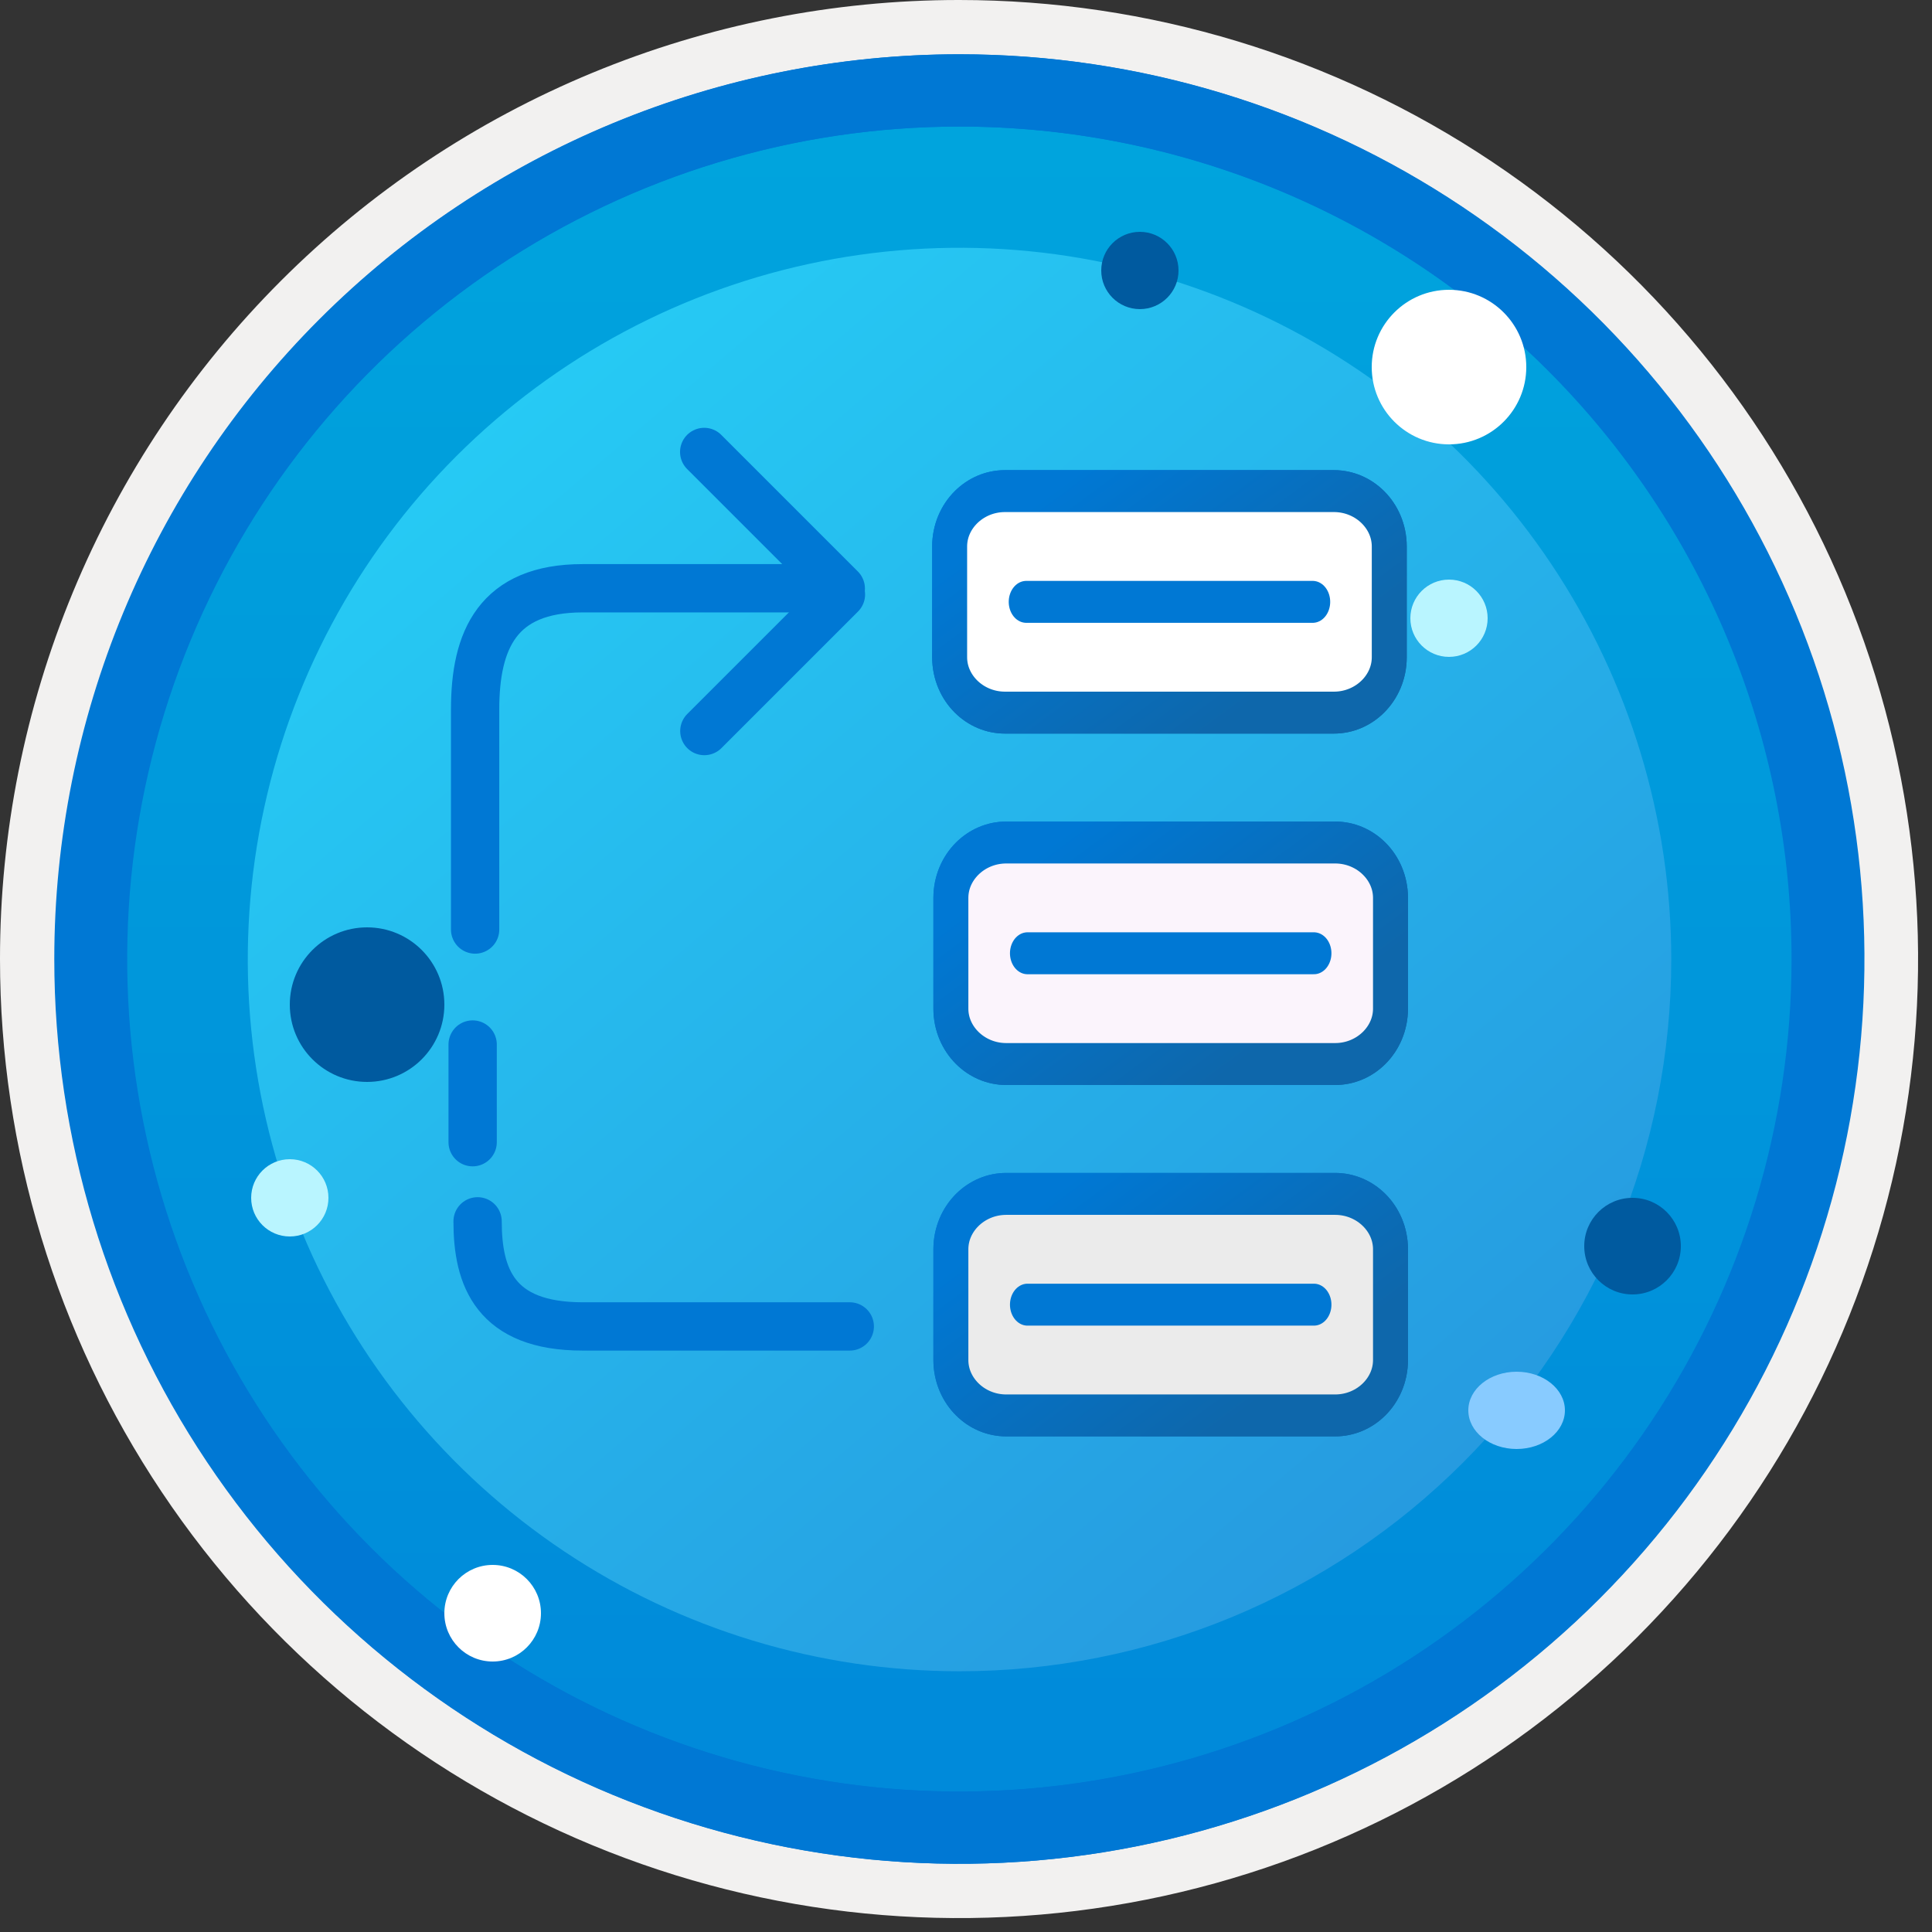 <?xml version="1.0" encoding="UTF-8" standalone="no"?>
<!DOCTYPE svg PUBLIC "-//W3C//DTD SVG 1.1//EN" "http://www.w3.org/Graphics/SVG/1.1/DTD/svg11.dtd">
<svg width="100%" height="100%" viewBox="0 0 100 100" version="1.1" xmlns="http://www.w3.org/2000/svg" xmlns:xlink="http://www.w3.org/1999/xlink" xml:space="preserve" xmlns:serif="http://www.serif.com/" style="fill-rule:evenodd;clip-rule:evenodd;stroke-linecap:round;stroke-linejoin:round;stroke-miterlimit:1.5;">
    <rect x="0" y="0" width="100" height="100" fill="#333333" stroke="none"/>
    <g>
        <path d="M49.64,96.45C40.382,96.45 31.332,93.705 23.634,88.561C15.936,83.418 9.936,76.107 6.393,67.553C2.85,59 1.923,49.588 3.73,40.508C5.536,31.428 9.994,23.087 16.54,16.54C23.087,9.994 31.428,5.536 40.508,3.729C49.588,1.923 59,2.85 67.554,6.393C76.107,9.936 83.418,15.936 88.561,23.634C93.705,31.332 96.45,40.382 96.45,49.64C96.451,55.787 95.24,61.874 92.888,67.554C90.536,73.233 87.088,78.394 82.741,82.741C78.394,87.087 73.234,90.535 67.554,92.888C61.875,95.24 55.787,96.45 49.64,96.45Z" style="fill:url(#_Linear1);fill-rule:nonzero;"/>
        <g transform="matrix(0.787,0,0,0.787,10.598,10.598)">
            <path d="M49.64,96.45C40.382,96.45 31.332,93.705 23.634,88.561C15.936,83.418 9.936,76.107 6.393,67.553C2.85,59 1.923,49.588 3.73,40.508C5.536,31.428 9.994,23.087 16.54,16.54C23.087,9.994 31.428,5.536 40.508,3.729C49.588,1.923 59,2.85 67.554,6.393C76.107,9.936 83.418,15.936 88.561,23.634C93.705,31.332 96.45,40.382 96.45,49.64C96.451,55.787 95.24,61.874 92.888,67.554C90.536,73.233 87.088,78.394 82.741,82.741C78.394,87.087 73.234,90.535 67.554,92.888C61.875,95.24 55.787,96.45 49.64,96.45Z" style="fill:url(#_Linear2);fill-rule:nonzero;"/>
        </g>
        <path d="M95.54,49.64C95.54,58.718 92.848,67.593 87.805,75.141C82.761,82.689 75.592,88.572 67.205,92.046C58.818,95.52 49.589,96.429 40.685,94.658C31.782,92.887 23.603,88.515 17.184,82.096C10.765,75.677 6.393,67.498 4.622,58.595C2.851,49.691 3.76,40.462 7.234,32.075C10.708,23.688 16.591,16.519 24.139,11.476C31.688,6.432 40.562,3.74 49.64,3.74C55.668,3.74 61.636,4.927 67.205,7.234C72.774,9.541 77.834,12.922 82.096,17.184C86.359,21.446 89.739,26.506 92.046,32.075C94.353,37.644 95.54,43.612 95.54,49.64ZM49.64,0C59.458,0 69.055,2.911 77.219,8.366C85.382,13.82 91.744,21.573 95.501,30.644C99.259,39.714 100.242,49.695 98.326,59.324C96.411,68.954 91.683,77.799 84.741,84.741C77.799,91.683 68.954,96.411 59.324,98.326C49.695,100.242 39.714,99.259 30.644,95.501C21.573,91.744 13.82,85.382 8.366,77.219C2.911,69.055 0,59.458 0,49.64C-0.001,43.121 1.283,36.666 3.777,30.643C6.271,24.62 9.928,19.147 14.538,14.538C19.147,9.928 24.62,6.271 30.643,3.777C36.666,1.283 43.121,-0.001 49.64,0Z" style="fill:rgb(242,241,240);"/>
        <path d="M92.73,49.64C92.73,58.163 90.202,66.494 85.468,73.58C80.733,80.666 74.003,86.189 66.129,89.45C58.256,92.711 49.592,93.565 41.233,91.902C32.875,90.24 25.197,86.136 19.17,80.109C13.144,74.083 9.04,66.405 7.378,58.047C5.715,49.688 6.568,41.024 9.83,33.15C13.091,25.277 18.614,18.547 25.7,13.812C32.786,9.077 41.117,6.55 49.64,6.55C55.298,6.55 60.902,7.664 66.13,9.829C71.358,11.995 76.108,15.169 80.11,19.17C84.111,23.171 87.285,27.922 89.45,33.15C91.616,38.378 92.73,43.981 92.73,49.64ZM49.64,2.81C58.902,2.81 67.956,5.557 75.657,10.702C83.358,15.848 89.36,23.162 92.905,31.719C96.449,40.276 97.377,49.692 95.57,58.776C93.763,67.86 89.303,76.205 82.753,82.754C76.204,89.303 67.86,93.763 58.776,95.57C49.692,97.377 40.276,96.45 31.718,92.905C23.161,89.361 15.848,83.359 10.702,75.657C5.556,67.956 2.81,58.902 2.81,49.64C2.811,37.22 7.745,25.31 16.527,16.528C25.309,7.746 37.22,2.811 49.64,2.81L49.64,2.81Z" style="fill:rgb(0,120,212);"/>
        <path d="M92.764,49.64C92.764,58.163 90.237,66.494 85.502,73.58C80.767,80.666 74.037,86.189 66.164,89.45C58.29,92.711 49.626,93.565 41.267,91.902C32.909,90.24 25.231,86.136 19.205,80.109C13.178,74.083 9.074,66.405 7.412,58.047C5.749,49.688 6.602,41.024 9.864,33.15C13.125,25.277 18.648,18.547 25.734,13.812C32.82,9.077 41.151,6.55 49.674,6.55C55.333,6.55 60.936,7.664 66.164,9.829C71.392,11.995 76.142,15.169 80.144,19.17C84.145,23.171 87.319,27.922 89.484,33.15C91.65,38.378 92.764,43.981 92.764,49.64ZM49.674,2.81C58.936,2.81 67.99,5.557 75.691,10.702C83.392,15.848 89.395,23.162 92.939,31.719C96.484,40.276 97.411,49.692 95.604,58.776C93.797,67.86 89.337,76.205 82.788,82.754C76.238,89.303 67.894,93.763 58.81,95.57C49.726,97.377 40.31,96.45 31.753,92.905C23.196,89.361 15.882,83.359 10.736,75.657C5.59,67.956 2.844,58.902 2.844,49.64C2.845,37.22 7.779,25.31 16.561,16.528C25.343,7.746 37.254,2.811 49.674,2.81L49.674,2.81Z" style="fill:rgb(0,120,212);"/>
        <path d="M73,32C73,30.895 73.895,30 75,30C76.105,30 77,30.895 77,32C77,33.105 76.105,34 75,34C73.895,34 73,33.105 73,32Z" style="fill:rgb(185,245,255);"/>
        <path d="M71,19C71,16.791 72.791,15 75,15C77.209,15 79,16.791 79,19C79,21.209 77.209,23 75,23C72.791,23 71,21.209 71,19Z" style="fill:white;"/>
        <path d="M15,52C15,49.791 16.791,48 19,48C21.209,48 23,49.791 23,52C23,54.209 21.209,56 19,56C16.791,56 15,54.209 15,52Z" style="fill:rgb(0,90,159);"/>
        <path d="M23,83.5C23,82.119 24.119,81 25.5,81C26.881,81 28,82.119 28,83.5C28,84.88 26.881,86 25.5,86C24.119,86 23,84.88 23,83.5Z" style="fill:white;"/>
        <path d="M13,62C13,60.895 13.895,60 15,60C16.105,60 17,60.895 17,62C17,63.105 16.105,64 15,64C13.895,64 13,63.105 13,62Z" style="fill:rgb(185,245,255);"/>
        <path d="M82,64.5C82,63.119 83.119,62 84.5,62C85.88,62 87,63.119 87,64.5C87,65.881 85.88,67 84.5,67C83.119,67 82,65.881 82,64.5Z" style="fill:rgb(0,90,159);"/>
        <path d="M57,14C57,12.895 57.896,12 59,12C60.104,12 61,12.895 61,14C61,15.105 60.104,16 59,16C57.896,16 57,15.105 57,14Z" style="fill:rgb(0,90,159);"/>
        <path d="M76,73C76,71.896 77.119,71 78.5,71C79.881,71 81,71.896 81,73C81,74.105 79.881,75 78.5,75C77.119,75 76,74.105 76,73Z" style="fill:rgb(136,203,255);"/>
        <g transform="matrix(1,0,0,1,-0.064,-3.52)">
            <g>
                <g transform="matrix(0.834,0,0,1,8.182,0)">
                    <path d="M76.487,31.806C76.487,30.224 74.946,28.939 73.049,28.939L52.641,28.939C50.743,28.939 49.203,30.224 49.203,31.806L49.203,37.538C49.203,39.12 50.743,40.405 52.641,40.405L73.049,40.405C74.946,40.405 76.487,39.12 76.487,37.538L76.487,31.806Z" style="fill:white;stroke:url(#_Linear3);stroke-width:2.17px;"/>
                </g>
                <g transform="matrix(0.834,0,0,1,8.157,0.215)">
                    <path d="M53.985,34.457L71.766,34.457" style="fill:none;stroke:rgb(0,120,212);stroke-width:2.17px;"/>
                </g>
            </g>
            <g>
                <g transform="matrix(0.834,0,0,1,8.182,0)">
                    <path d="M76.487,31.806C76.487,30.224 74.946,28.939 73.049,28.939L52.641,28.939C50.743,28.939 49.203,30.224 49.203,31.806L49.203,37.538C49.203,39.12 50.743,40.405 52.641,40.405L73.049,40.405C74.946,40.405 76.487,39.12 76.487,37.538L76.487,31.806Z" style="fill:white;stroke:url(#_Linear4);stroke-width:2.17px;"/>
                </g>
                <g transform="matrix(0.834,0,0,1,8.157,0.215)">
                    <path d="M53.985,34.457L71.766,34.457" style="fill:none;stroke:rgb(0,120,212);stroke-width:2.17px;"/>
                </g>
            </g>
        </g>
        <g transform="matrix(1,0,0,1,0,14.669)">
            <g>
                <g transform="matrix(0.834,0,0,1,8.182,0)">
                    <path d="M76.487,31.806C76.487,30.224 74.946,28.939 73.049,28.939L52.641,28.939C50.743,28.939 49.203,30.224 49.203,31.806L49.203,37.538C49.203,39.12 50.743,40.405 52.641,40.405L73.049,40.405C74.946,40.405 76.487,39.12 76.487,37.538L76.487,31.806Z" style="fill:rgb(251,244,252);stroke:url(#_Linear5);stroke-width:2.17px;"/>
                </g>
                <g transform="matrix(0.834,0,0,1,8.157,0.215)">
                    <path d="M53.985,34.457L71.766,34.457" style="fill:none;stroke:rgb(0,120,212);stroke-width:2.17px;"/>
                </g>
            </g>
            <g>
                <g transform="matrix(0.834,0,0,1,8.182,0)">
                    <path d="M76.487,31.806C76.487,30.224 74.946,28.939 73.049,28.939L52.641,28.939C50.743,28.939 49.203,30.224 49.203,31.806L49.203,37.538C49.203,39.12 50.743,40.405 52.641,40.405L73.049,40.405C74.946,40.405 76.487,39.12 76.487,37.538L76.487,31.806Z" style="fill:rgb(251,244,252);stroke:url(#_Linear6);stroke-width:2.17px;"/>
                </g>
                <g transform="matrix(0.834,0,0,1,8.157,0.215)">
                    <path d="M53.985,34.457L71.766,34.457" style="fill:none;stroke:rgb(0,120,212);stroke-width:2.17px;"/>
                </g>
            </g>
        </g>
        <g transform="matrix(1,0,0,1,0,32.857)">
            <g>
                <g transform="matrix(0.834,0,0,1,8.182,0)">
                    <path d="M76.487,31.806C76.487,30.224 74.946,28.939 73.049,28.939L52.641,28.939C50.743,28.939 49.203,30.224 49.203,31.806L49.203,37.538C49.203,39.12 50.743,40.405 52.641,40.405L73.049,40.405C74.946,40.405 76.487,39.12 76.487,37.538L76.487,31.806Z" style="fill:rgb(235,235,235);stroke:url(#_Linear7);stroke-width:2.17px;"/>
                </g>
                <g transform="matrix(0.834,0,0,1,8.157,0.215)">
                    <path d="M53.985,34.457L71.766,34.457" style="fill:none;stroke:rgb(0,120,212);stroke-width:2.17px;"/>
                </g>
            </g>
            <g>
                <g transform="matrix(0.834,0,0,1,8.182,0)">
                    <path d="M76.487,31.806C76.487,30.224 74.946,28.939 73.049,28.939L52.641,28.939C50.743,28.939 49.203,30.224 49.203,31.806L49.203,37.538C49.203,39.12 50.743,40.405 52.641,40.405L73.049,40.405C74.946,40.405 76.487,39.12 76.487,37.538L76.487,31.806Z" style="fill:rgb(235,235,235);stroke:url(#_Linear8);stroke-width:2.17px;"/>
                </g>
                <g transform="matrix(0.834,0,0,1,8.157,0.215)">
                    <path d="M53.985,34.457L71.766,34.457" style="fill:none;stroke:rgb(0,120,212);stroke-width:2.17px;"/>
                </g>
            </g>
        </g>
    </g>
    <g transform="matrix(1,0,0,1,1.984,-3.136)">
        <g transform="matrix(0.707,0.707,-0.707,0.707,32.394,-18.062)">
            <path d="M33,30.071L43,30.071" style="fill:none;stroke:rgb(0,120,212);stroke-width:2.5px;"/>
        </g>
        <g transform="matrix(-0.707,0.707,-0.707,-0.707,86.134,31.834)">
            <path d="M33,30.071L43,30.071" style="fill:none;stroke:rgb(0,120,212);stroke-width:2.5px;"/>
        </g>
        <path d="M41.296,33.584L28.176,33.584C23.76,33.584 22.608,36.272 22.608,39.856L22.608,51.248" style="fill:none;stroke:rgb(0,120,212);stroke-width:2.5px;"/>
        <g transform="matrix(1,0,0,1,0,1.856)">
            <path d="M22.48,55.344L22.48,60.4" style="fill:none;stroke:rgb(0,120,212);stroke-width:2.5px;"/>
        </g>
        <g transform="matrix(1,0,0,1,0.512,0.128)">
            <path d="M22.224,66.224C22.224,69.104 23.12,71.664 27.664,71.664L41.488,71.664" style="fill:none;stroke:rgb(0,120,212);stroke-width:2.5px;"/>
        </g>
    </g>
    <defs>
        <linearGradient id="_Linear1" x1="0" y1="0" x2="1" y2="0" gradientUnits="userSpaceOnUse" gradientTransform="matrix(3.983,145.768,-145.768,3.983,47.87,-15.153)"><stop offset="0" style="stop-color:rgb(0,171,222);stop-opacity:1"/><stop offset="1" style="stop-color:rgb(0,126,216);stop-opacity:1"/></linearGradient>
        <linearGradient id="_Linear2" x1="0" y1="0" x2="1" y2="0" gradientUnits="userSpaceOnUse" gradientTransform="matrix(59.553,72.031,-72.031,59.553,17.174,15.495)"><stop offset="0" style="stop-color:rgb(38,202,244);stop-opacity:1"/><stop offset="1" style="stop-color:rgb(38,155,224);stop-opacity:1"/></linearGradient>
        <linearGradient id="_Linear3" x1="0" y1="0" x2="1" y2="0" gradientUnits="userSpaceOnUse" gradientTransform="matrix(10.663,12,-7.255,4.481,56.228,28.529)"><stop offset="0" style="stop-color:rgb(0,120,212);stop-opacity:1"/><stop offset="1" style="stop-color:rgb(14,103,171);stop-opacity:1"/></linearGradient>
        <linearGradient id="_Linear4" x1="0" y1="0" x2="1" y2="0" gradientUnits="userSpaceOnUse" gradientTransform="matrix(10.663,12,-7.255,4.481,56.228,28.529)"><stop offset="0" style="stop-color:rgb(0,120,212);stop-opacity:1"/><stop offset="1" style="stop-color:rgb(14,103,171);stop-opacity:1"/></linearGradient>
        <linearGradient id="_Linear5" x1="0" y1="0" x2="1" y2="0" gradientUnits="userSpaceOnUse" gradientTransform="matrix(10.663,12,-7.255,4.481,56.228,28.529)"><stop offset="0" style="stop-color:rgb(0,120,212);stop-opacity:1"/><stop offset="1" style="stop-color:rgb(14,103,171);stop-opacity:1"/></linearGradient>
        <linearGradient id="_Linear6" x1="0" y1="0" x2="1" y2="0" gradientUnits="userSpaceOnUse" gradientTransform="matrix(10.663,12,-7.255,4.481,56.228,28.529)"><stop offset="0" style="stop-color:rgb(0,120,212);stop-opacity:1"/><stop offset="1" style="stop-color:rgb(14,103,171);stop-opacity:1"/></linearGradient>
        <linearGradient id="_Linear7" x1="0" y1="0" x2="1" y2="0" gradientUnits="userSpaceOnUse" gradientTransform="matrix(10.663,12,-7.255,4.481,56.228,28.529)"><stop offset="0" style="stop-color:rgb(0,120,212);stop-opacity:1"/><stop offset="1" style="stop-color:rgb(14,103,171);stop-opacity:1"/></linearGradient>
        <linearGradient id="_Linear8" x1="0" y1="0" x2="1" y2="0" gradientUnits="userSpaceOnUse" gradientTransform="matrix(10.663,12,-7.255,4.481,56.228,28.529)"><stop offset="0" style="stop-color:rgb(0,120,212);stop-opacity:1"/><stop offset="1" style="stop-color:rgb(14,103,171);stop-opacity:1"/></linearGradient>
    </defs>
</svg>
